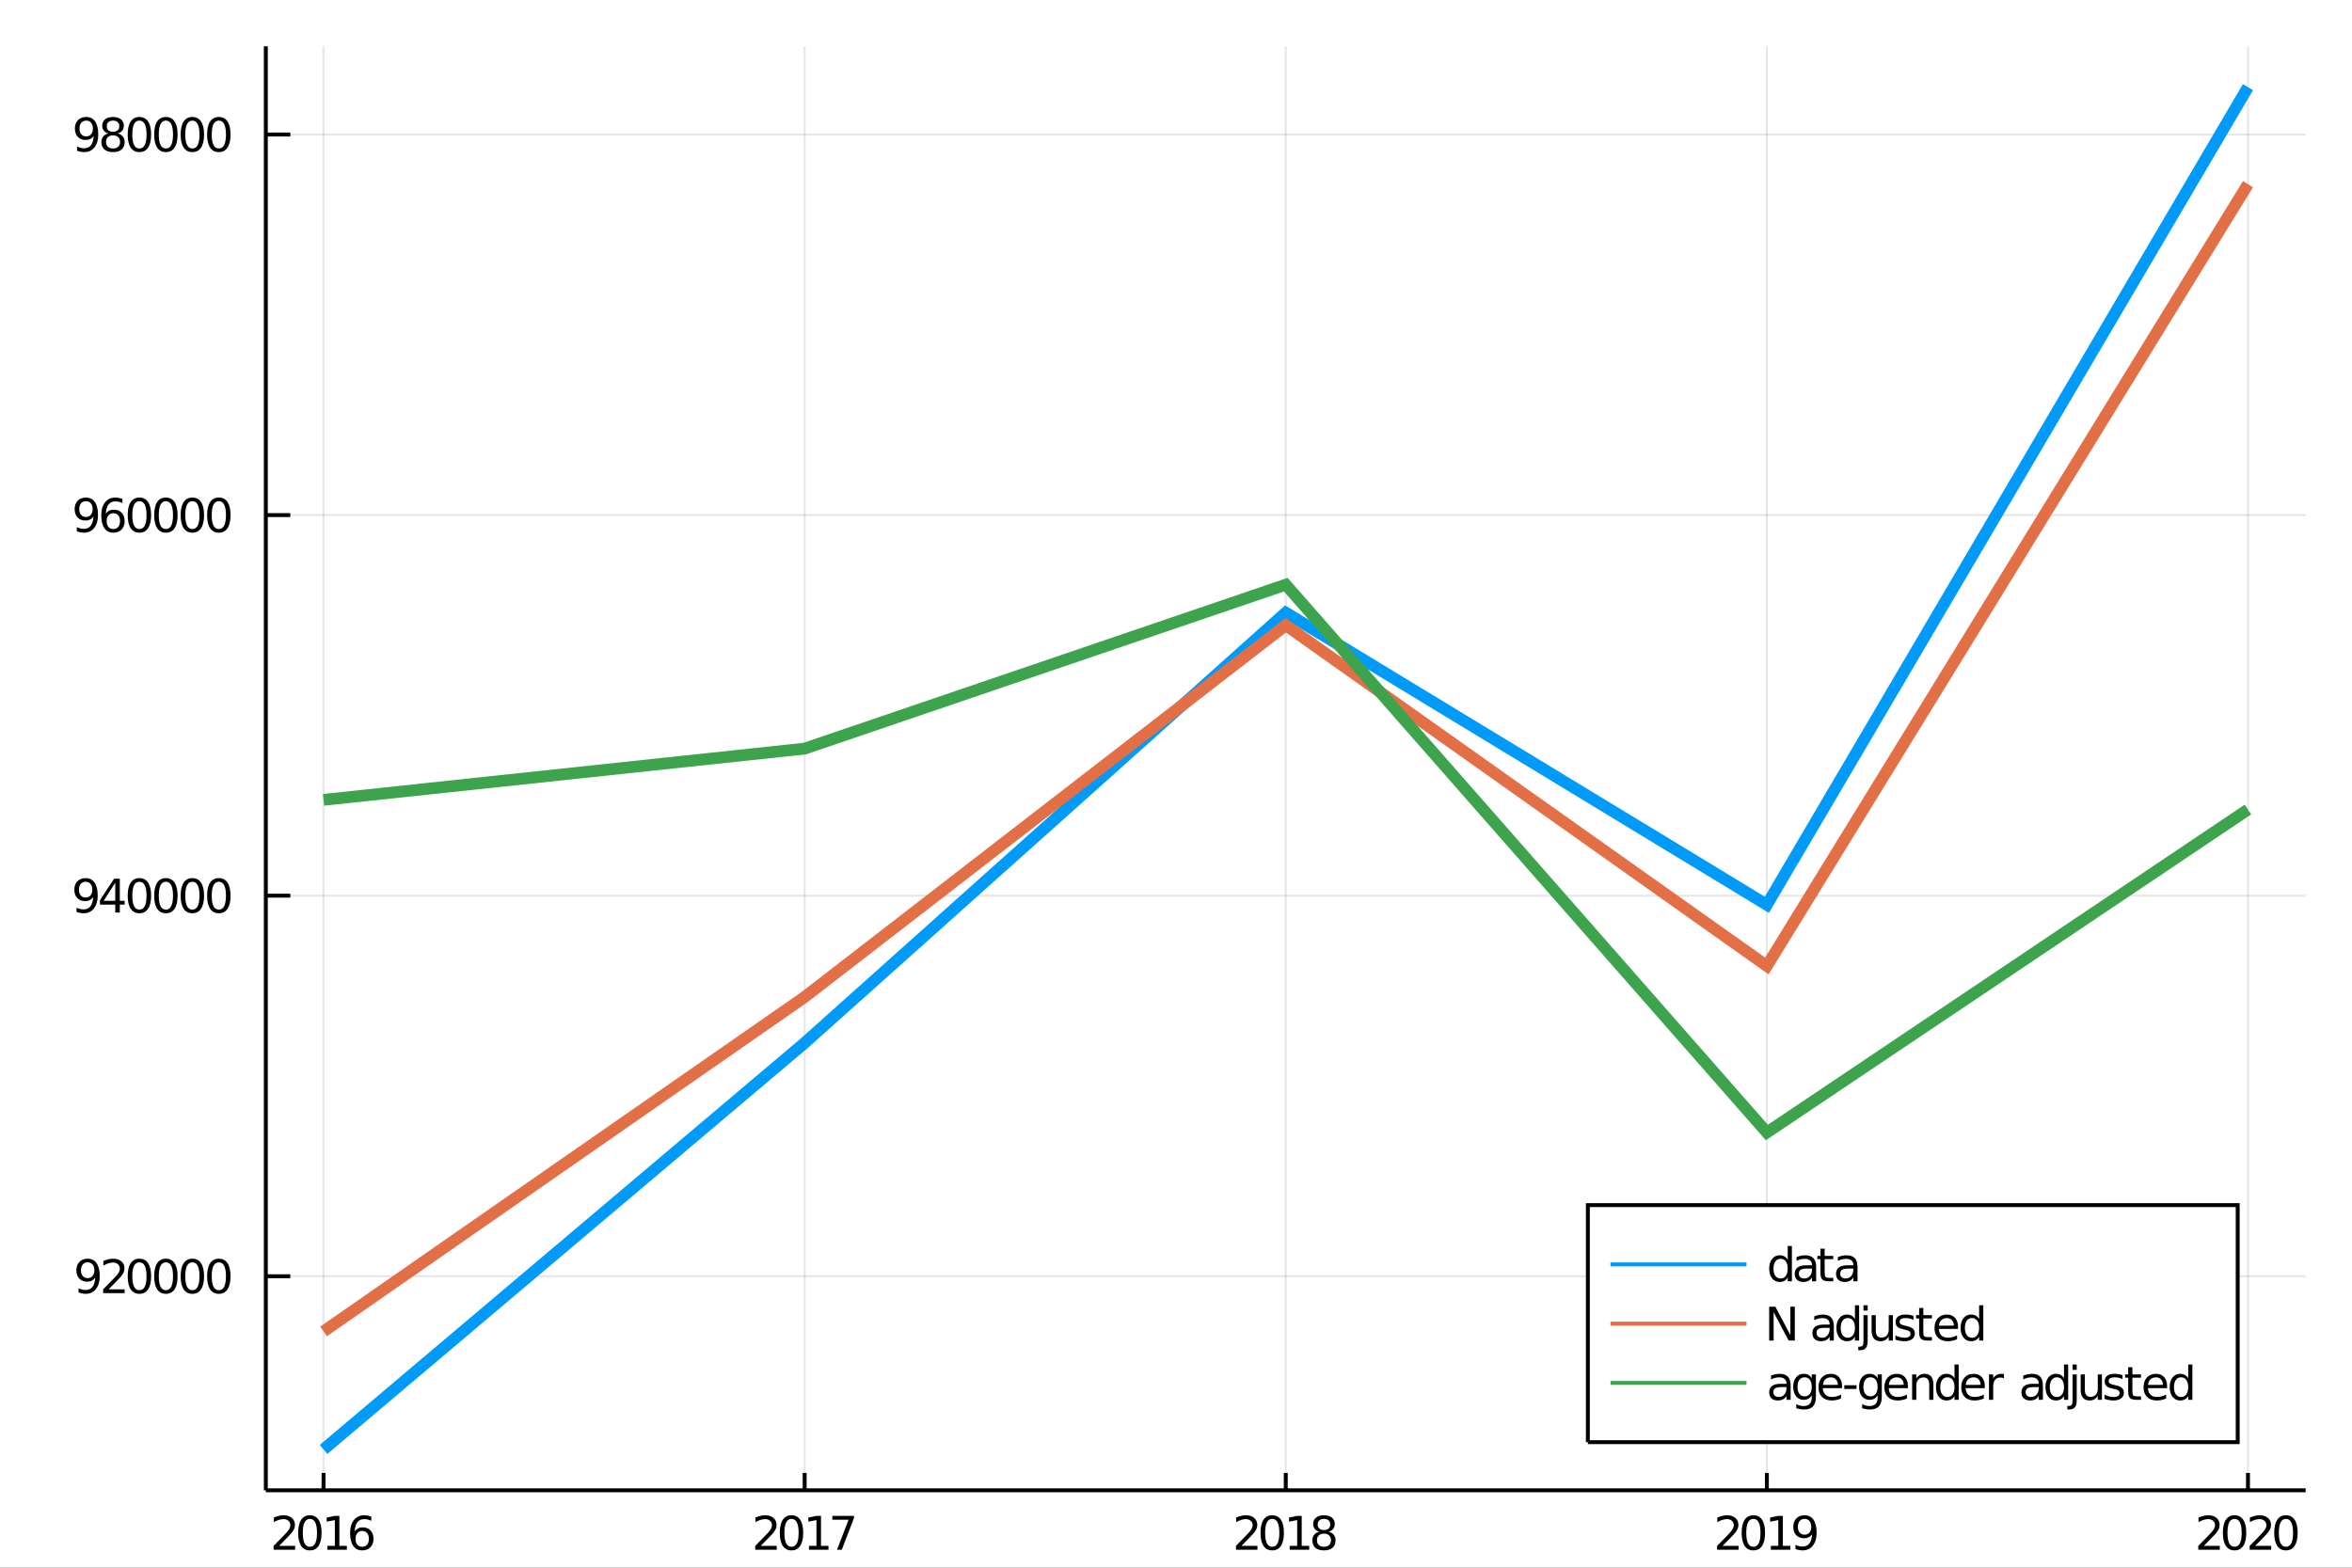<?xml version="1.0" encoding="utf-8"?>
<svg xmlns="http://www.w3.org/2000/svg" xmlns:xlink="http://www.w3.org/1999/xlink" width="600" height="400" viewBox="0 0 2400 1600">
<rect x="0" y="0" width="2400" height="1600" fill="#333333" stroke="none"/>
<defs>
  <clipPath id="clip180">
    <rect x="0" y="0" width="2400" height="1600"/>
  </clipPath>
</defs>
<path clip-path="url(#clip180)" d="
M0 1600 L2400 1600 L2400 0 L0 0  Z
  " fill="#ffffff" fill-rule="evenodd" fill-opacity="1"/>
<defs>
  <clipPath id="clip181">
    <rect x="480" y="0" width="1681" height="1600"/>
  </clipPath>
</defs>
<path clip-path="url(#clip180)" d="
M271.244 1521.01 L2352.76 1521.01 L2352.76 47.244 L271.244 47.244  Z
  " fill="#ffffff" fill-rule="evenodd" fill-opacity="1"/>
<defs>
  <clipPath id="clip182">
    <rect x="271" y="47" width="2083" height="1475"/>
  </clipPath>
</defs>
<polyline clip-path="url(#clip182)" style="stroke:#000000; stroke-width:2; stroke-opacity:0.1; fill:none" points="
  330.155,1521.01 330.155,47.244 
  "/>
<polyline clip-path="url(#clip182)" style="stroke:#000000; stroke-width:2; stroke-opacity:0.1; fill:none" points="
  821.077,1521.01 821.077,47.244 
  "/>
<polyline clip-path="url(#clip182)" style="stroke:#000000; stroke-width:2; stroke-opacity:0.1; fill:none" points="
  1312,1521.01 1312,47.244 
  "/>
<polyline clip-path="url(#clip182)" style="stroke:#000000; stroke-width:2; stroke-opacity:0.1; fill:none" points="
  1802.92,1521.01 1802.92,47.244 
  "/>
<polyline clip-path="url(#clip182)" style="stroke:#000000; stroke-width:2; stroke-opacity:0.1; fill:none" points="
  2293.85,1521.01 2293.85,47.244 
  "/>
<polyline clip-path="url(#clip180)" style="stroke:#000000; stroke-width:4; stroke-opacity:1; fill:none" points="
  271.244,1521.01 2352.76,1521.01 
  "/>
<polyline clip-path="url(#clip180)" style="stroke:#000000; stroke-width:4; stroke-opacity:1; fill:none" points="
  330.155,1521.01 330.155,1503.32 
  "/>
<polyline clip-path="url(#clip180)" style="stroke:#000000; stroke-width:4; stroke-opacity:1; fill:none" points="
  821.077,1521.01 821.077,1503.32 
  "/>
<polyline clip-path="url(#clip180)" style="stroke:#000000; stroke-width:4; stroke-opacity:1; fill:none" points="
  1312,1521.01 1312,1503.32 
  "/>
<polyline clip-path="url(#clip180)" style="stroke:#000000; stroke-width:4; stroke-opacity:1; fill:none" points="
  1802.92,1521.01 1802.92,1503.32 
  "/>
<polyline clip-path="url(#clip180)" style="stroke:#000000; stroke-width:4; stroke-opacity:1; fill:none" points="
  2293.85,1521.01 2293.85,1503.32 
  "/>
<path clip-path="url(#clip180)" d="M 0 0 M284.819 1577.74 L301.139 1577.74 L301.139 1581.68 L279.194 1581.68 L279.194 1577.74 Q281.856 1574.99 286.44 1570.36 Q291.046 1565.71 292.227 1564.37 Q294.472 1561.84 295.352 1560.11 Q296.255 1558.35 296.255 1556.66 Q296.255 1553.9 294.31 1552.17 Q292.389 1550.43 289.287 1550.43 Q287.088 1550.43 284.634 1551.19 Q282.204 1551.96 279.426 1553.51 L279.426 1548.79 Q282.25 1547.65 284.704 1547.07 Q287.157 1546.49 289.194 1546.49 Q294.565 1546.49 297.759 1549.18 Q300.954 1551.87 300.954 1556.36 Q300.954 1558.49 300.143 1560.41 Q299.356 1562.3 297.25 1564.9 Q296.671 1565.57 293.569 1568.79 Q290.468 1571.98 284.819 1577.74 Z" fill="#000000" fill-rule="evenodd" fill-opacity="1" /><path clip-path="url(#clip180)" d="M 0 0 M316.208 1550.2 Q312.597 1550.2 310.768 1553.76 Q308.963 1557.31 308.963 1564.43 Q308.963 1571.54 310.768 1575.11 Q312.597 1578.65 316.208 1578.65 Q319.842 1578.65 321.648 1575.11 Q323.477 1571.54 323.477 1564.43 Q323.477 1557.31 321.648 1553.76 Q319.842 1550.2 316.208 1550.2 M316.208 1546.49 Q322.018 1546.49 325.074 1551.1 Q328.153 1555.68 328.153 1564.43 Q328.153 1573.16 325.074 1577.77 Q322.018 1582.35 316.208 1582.35 Q310.398 1582.35 307.319 1577.77 Q304.264 1573.16 304.264 1564.43 Q304.264 1555.68 307.319 1551.1 Q310.398 1546.49 316.208 1546.49 Z" fill="#000000" fill-rule="evenodd" fill-opacity="1" /><path clip-path="url(#clip180)" d="M 0 0 M334.032 1577.74 L341.671 1577.74 L341.671 1551.38 L333.361 1553.05 L333.361 1548.79 L341.625 1547.12 L346.301 1547.12 L346.301 1577.74 L353.939 1577.74 L353.939 1581.68 L334.032 1581.68 L334.032 1577.74 Z" fill="#000000" fill-rule="evenodd" fill-opacity="1" /><path clip-path="url(#clip180)" d="M 0 0 M369.587 1562.54 Q366.439 1562.54 364.587 1564.69 Q362.759 1566.84 362.759 1570.59 Q362.759 1574.32 364.587 1576.49 Q366.439 1578.65 369.587 1578.65 Q372.736 1578.65 374.564 1576.49 Q376.416 1574.32 376.416 1570.59 Q376.416 1566.84 374.564 1564.69 Q372.736 1562.54 369.587 1562.54 M378.87 1547.88 L378.87 1552.14 Q377.111 1551.31 375.305 1550.87 Q373.523 1550.43 371.763 1550.43 Q367.134 1550.43 364.68 1553.56 Q362.25 1556.68 361.902 1563 Q363.268 1560.99 365.328 1559.92 Q367.388 1558.83 369.865 1558.83 Q375.074 1558.83 378.083 1562 Q381.115 1565.15 381.115 1570.59 Q381.115 1575.92 377.967 1579.13 Q374.819 1582.35 369.587 1582.35 Q363.592 1582.35 360.421 1577.77 Q357.25 1573.16 357.25 1564.43 Q357.25 1556.24 361.138 1551.38 Q365.027 1546.49 371.578 1546.49 Q373.337 1546.49 375.12 1546.84 Q376.925 1547.19 378.87 1547.88 Z" fill="#000000" fill-rule="evenodd" fill-opacity="1" /><path clip-path="url(#clip180)" d="M 0 0 M776.274 1577.74 L792.594 1577.74 L792.594 1581.68 L770.649 1581.68 L770.649 1577.74 Q773.311 1574.99 777.895 1570.36 Q782.501 1565.71 783.682 1564.37 Q785.927 1561.84 786.807 1560.11 Q787.71 1558.35 787.71 1556.66 Q787.71 1553.9 785.765 1552.17 Q783.844 1550.43 780.742 1550.43 Q778.543 1550.43 776.089 1551.19 Q773.659 1551.96 770.881 1553.51 L770.881 1548.79 Q773.705 1547.65 776.159 1547.07 Q778.612 1546.49 780.649 1546.49 Q786.02 1546.49 789.214 1549.18 Q792.409 1551.87 792.409 1556.36 Q792.409 1558.49 791.598 1560.41 Q790.811 1562.3 788.705 1564.9 Q788.126 1565.57 785.024 1568.79 Q781.923 1571.98 776.274 1577.74 Z" fill="#000000" fill-rule="evenodd" fill-opacity="1" /><path clip-path="url(#clip180)" d="M 0 0 M807.663 1550.2 Q804.052 1550.2 802.223 1553.76 Q800.418 1557.31 800.418 1564.43 Q800.418 1571.54 802.223 1575.11 Q804.052 1578.65 807.663 1578.65 Q811.297 1578.65 813.103 1575.11 Q814.932 1571.54 814.932 1564.43 Q814.932 1557.31 813.103 1553.76 Q811.297 1550.2 807.663 1550.2 M807.663 1546.49 Q813.473 1546.49 816.529 1551.1 Q819.608 1555.68 819.608 1564.43 Q819.608 1573.16 816.529 1577.77 Q813.473 1582.35 807.663 1582.35 Q801.853 1582.35 798.774 1577.77 Q795.719 1573.16 795.719 1564.43 Q795.719 1555.68 798.774 1551.1 Q801.853 1546.49 807.663 1546.49 Z" fill="#000000" fill-rule="evenodd" fill-opacity="1" /><path clip-path="url(#clip180)" d="M 0 0 M825.487 1577.74 L833.126 1577.74 L833.126 1551.38 L824.816 1553.05 L824.816 1548.79 L833.08 1547.12 L837.756 1547.12 L837.756 1577.74 L845.394 1577.74 L845.394 1581.68 L825.487 1581.68 L825.487 1577.74 Z" fill="#000000" fill-rule="evenodd" fill-opacity="1" /><path clip-path="url(#clip180)" d="M 0 0 M849.283 1547.12 L871.505 1547.12 L871.505 1549.11 L858.959 1581.68 L854.075 1581.68 L865.88 1551.06 L849.283 1551.06 L849.283 1547.12 Z" fill="#000000" fill-rule="evenodd" fill-opacity="1" /><path clip-path="url(#clip180)" d="M 0 0 M1266.79 1577.74 L1283.11 1577.74 L1283.11 1581.68 L1261.17 1581.68 L1261.17 1577.74 Q1263.83 1574.99 1268.41 1570.36 Q1273.02 1565.71 1274.2 1564.37 Q1276.44 1561.84 1277.32 1560.11 Q1278.23 1558.35 1278.23 1556.66 Q1278.23 1553.9 1276.28 1552.17 Q1274.36 1550.43 1271.26 1550.43 Q1269.06 1550.43 1266.61 1551.19 Q1264.18 1551.96 1261.4 1553.51 L1261.4 1548.79 Q1264.22 1547.65 1266.68 1547.07 Q1269.13 1546.49 1271.17 1546.49 Q1276.54 1546.49 1279.73 1549.18 Q1282.93 1551.87 1282.93 1556.36 Q1282.93 1558.49 1282.12 1560.41 Q1281.33 1562.3 1279.22 1564.9 Q1278.64 1565.57 1275.54 1568.79 Q1272.44 1571.98 1266.79 1577.74 Z" fill="#000000" fill-rule="evenodd" fill-opacity="1" /><path clip-path="url(#clip180)" d="M 0 0 M1298.18 1550.2 Q1294.57 1550.2 1292.74 1553.76 Q1290.94 1557.31 1290.94 1564.43 Q1290.94 1571.54 1292.74 1575.11 Q1294.57 1578.65 1298.18 1578.65 Q1301.81 1578.65 1303.62 1575.11 Q1305.45 1571.54 1305.45 1564.43 Q1305.45 1557.31 1303.62 1553.76 Q1301.81 1550.2 1298.18 1550.2 M1298.18 1546.49 Q1303.99 1546.49 1307.05 1551.1 Q1310.13 1555.68 1310.13 1564.43 Q1310.13 1573.16 1307.05 1577.77 Q1303.99 1582.35 1298.18 1582.35 Q1292.37 1582.35 1289.29 1577.77 Q1286.24 1573.16 1286.24 1564.43 Q1286.24 1555.68 1289.29 1551.1 Q1292.37 1546.49 1298.18 1546.49 Z" fill="#000000" fill-rule="evenodd" fill-opacity="1" /><path clip-path="url(#clip180)" d="M 0 0 M1316 1577.74 L1323.64 1577.74 L1323.64 1551.38 L1315.33 1553.05 L1315.33 1548.79 L1323.6 1547.12 L1328.27 1547.12 L1328.27 1577.74 L1335.91 1577.74 L1335.91 1581.68 L1316 1581.68 L1316 1577.74 Z" fill="#000000" fill-rule="evenodd" fill-opacity="1" /><path clip-path="url(#clip180)" d="M 0 0 M1350.98 1565.27 Q1347.65 1565.27 1345.73 1567.05 Q1343.83 1568.83 1343.83 1571.96 Q1343.83 1575.08 1345.73 1576.87 Q1347.65 1578.65 1350.98 1578.65 Q1354.31 1578.65 1356.24 1576.87 Q1358.16 1575.06 1358.16 1571.96 Q1358.16 1568.83 1356.24 1567.05 Q1354.34 1565.27 1350.98 1565.27 M1346.31 1563.28 Q1343.3 1562.54 1341.61 1560.48 Q1339.94 1558.42 1339.94 1555.45 Q1339.94 1551.31 1342.88 1548.9 Q1345.84 1546.49 1350.98 1546.49 Q1356.14 1546.49 1359.08 1548.9 Q1362.02 1551.31 1362.02 1555.45 Q1362.02 1558.42 1360.33 1560.48 Q1358.67 1562.54 1355.68 1563.28 Q1359.06 1564.06 1360.93 1566.36 Q1362.83 1568.65 1362.83 1571.96 Q1362.83 1576.98 1359.75 1579.67 Q1356.7 1582.35 1350.98 1582.35 Q1345.26 1582.35 1342.19 1579.67 Q1339.13 1576.98 1339.13 1571.96 Q1339.13 1568.65 1341.03 1566.36 Q1342.93 1564.06 1346.31 1563.28 M1344.59 1555.89 Q1344.59 1558.58 1346.26 1560.08 Q1347.95 1561.59 1350.98 1561.59 Q1353.99 1561.59 1355.68 1560.08 Q1357.39 1558.58 1357.39 1555.89 Q1357.39 1553.21 1355.68 1551.7 Q1353.99 1550.2 1350.98 1550.2 Q1347.95 1550.2 1346.26 1551.7 Q1344.59 1553.21 1344.59 1555.89 Z" fill="#000000" fill-rule="evenodd" fill-opacity="1" /><path clip-path="url(#clip180)" d="M 0 0 M1757.76 1577.74 L1774.08 1577.74 L1774.08 1581.68 L1752.14 1581.68 L1752.14 1577.74 Q1754.8 1574.99 1759.38 1570.36 Q1763.99 1565.71 1765.17 1564.37 Q1767.41 1561.84 1768.29 1560.11 Q1769.2 1558.35 1769.2 1556.66 Q1769.2 1553.9 1767.25 1552.17 Q1765.33 1550.43 1762.23 1550.43 Q1760.03 1550.43 1757.58 1551.19 Q1755.15 1551.96 1752.37 1553.51 L1752.37 1548.79 Q1755.19 1547.65 1757.65 1547.07 Q1760.1 1546.49 1762.14 1546.49 Q1767.51 1546.49 1770.7 1549.18 Q1773.89 1551.87 1773.89 1556.36 Q1773.89 1558.49 1773.08 1560.41 Q1772.3 1562.3 1770.19 1564.9 Q1769.61 1565.57 1766.51 1568.79 Q1763.41 1571.98 1757.76 1577.74 Z" fill="#000000" fill-rule="evenodd" fill-opacity="1" /><path clip-path="url(#clip180)" d="M 0 0 M1789.15 1550.2 Q1785.54 1550.2 1783.71 1553.76 Q1781.9 1557.31 1781.9 1564.43 Q1781.9 1571.54 1783.71 1575.11 Q1785.54 1578.65 1789.15 1578.65 Q1792.78 1578.65 1794.59 1575.11 Q1796.42 1571.54 1796.42 1564.43 Q1796.42 1557.31 1794.59 1553.76 Q1792.78 1550.2 1789.15 1550.2 M1789.15 1546.49 Q1794.96 1546.49 1798.02 1551.1 Q1801.09 1555.68 1801.09 1564.43 Q1801.09 1573.16 1798.02 1577.77 Q1794.96 1582.35 1789.15 1582.35 Q1783.34 1582.35 1780.26 1577.77 Q1777.21 1573.16 1777.21 1564.43 Q1777.21 1555.68 1780.26 1551.1 Q1783.34 1546.49 1789.15 1546.49 Z" fill="#000000" fill-rule="evenodd" fill-opacity="1" /><path clip-path="url(#clip180)" d="M 0 0 M1806.97 1577.74 L1814.61 1577.74 L1814.61 1551.38 L1806.3 1553.05 L1806.3 1548.79 L1814.57 1547.12 L1819.24 1547.12 L1819.24 1577.74 L1826.88 1577.74 L1826.88 1581.68 L1806.97 1581.68 L1806.97 1577.74 Z" fill="#000000" fill-rule="evenodd" fill-opacity="1" /><path clip-path="url(#clip180)" d="M 0 0 M1832.09 1580.96 L1832.09 1576.7 Q1833.85 1577.54 1835.65 1577.98 Q1837.46 1578.42 1839.2 1578.42 Q1843.83 1578.42 1846.26 1575.31 Q1848.71 1572.19 1849.06 1565.85 Q1847.71 1567.84 1845.65 1568.9 Q1843.59 1569.97 1841.09 1569.97 Q1835.91 1569.97 1832.88 1566.84 Q1829.87 1563.69 1829.87 1558.25 Q1829.87 1552.93 1833.02 1549.71 Q1836.16 1546.49 1841.39 1546.49 Q1847.39 1546.49 1850.54 1551.1 Q1853.71 1555.68 1853.71 1564.43 Q1853.71 1572.61 1849.82 1577.49 Q1845.95 1582.35 1839.4 1582.35 Q1837.64 1582.35 1835.84 1582 Q1834.03 1581.66 1832.09 1580.96 M1841.39 1566.31 Q1844.54 1566.31 1846.37 1564.16 Q1848.22 1562 1848.22 1558.25 Q1848.22 1554.53 1846.37 1552.37 Q1844.54 1550.2 1841.39 1550.2 Q1838.25 1550.2 1836.39 1552.37 Q1834.57 1554.53 1834.57 1558.25 Q1834.57 1562 1836.39 1564.16 Q1838.25 1566.31 1841.39 1566.31 Z" fill="#000000" fill-rule="evenodd" fill-opacity="1" /><path clip-path="url(#clip180)" d="M 0 0 M2248.78 1577.74 L2265.1 1577.74 L2265.1 1581.68 L2243.15 1581.68 L2243.15 1577.74 Q2245.81 1574.99 2250.4 1570.36 Q2255 1565.71 2256.18 1564.37 Q2258.43 1561.84 2259.31 1560.11 Q2260.21 1558.35 2260.21 1556.66 Q2260.21 1553.9 2258.27 1552.17 Q2256.35 1550.43 2253.24 1550.43 Q2251.04 1550.43 2248.59 1551.19 Q2246.16 1551.96 2243.38 1553.51 L2243.38 1548.79 Q2246.21 1547.65 2248.66 1547.07 Q2251.11 1546.49 2253.15 1546.49 Q2258.52 1546.49 2261.72 1549.18 Q2264.91 1551.87 2264.91 1556.36 Q2264.91 1558.49 2264.1 1560.41 Q2263.31 1562.3 2261.21 1564.9 Q2260.63 1565.57 2257.53 1568.79 Q2254.42 1571.98 2248.78 1577.74 Z" fill="#000000" fill-rule="evenodd" fill-opacity="1" /><path clip-path="url(#clip180)" d="M 0 0 M2280.16 1550.2 Q2276.55 1550.2 2274.72 1553.76 Q2272.92 1557.31 2272.92 1564.43 Q2272.92 1571.54 2274.72 1575.11 Q2276.55 1578.65 2280.16 1578.65 Q2283.8 1578.65 2285.6 1575.11 Q2287.43 1571.54 2287.43 1564.43 Q2287.43 1557.31 2285.6 1553.76 Q2283.8 1550.2 2280.16 1550.2 M2280.16 1546.49 Q2285.97 1546.49 2289.03 1551.1 Q2292.11 1555.68 2292.11 1564.43 Q2292.11 1573.16 2289.03 1577.77 Q2285.97 1582.35 2280.16 1582.35 Q2274.35 1582.35 2271.28 1577.77 Q2268.22 1573.16 2268.22 1564.43 Q2268.22 1555.68 2271.28 1551.1 Q2274.35 1546.49 2280.16 1546.49 Z" fill="#000000" fill-rule="evenodd" fill-opacity="1" /><path clip-path="url(#clip180)" d="M 0 0 M2301.21 1577.74 L2317.53 1577.74 L2317.53 1581.68 L2295.58 1581.68 L2295.58 1577.74 Q2298.24 1574.99 2302.83 1570.36 Q2307.43 1565.71 2308.61 1564.37 Q2310.86 1561.84 2311.74 1560.11 Q2312.64 1558.35 2312.64 1556.66 Q2312.64 1553.9 2310.7 1552.17 Q2308.78 1550.43 2305.67 1550.43 Q2303.47 1550.43 2301.02 1551.19 Q2298.59 1551.96 2295.81 1553.51 L2295.81 1548.79 Q2298.64 1547.65 2301.09 1547.07 Q2303.54 1546.49 2305.58 1546.49 Q2310.95 1546.49 2314.15 1549.18 Q2317.34 1551.87 2317.34 1556.36 Q2317.34 1558.49 2316.53 1560.41 Q2315.74 1562.3 2313.64 1564.9 Q2313.06 1565.57 2309.96 1568.79 Q2306.85 1571.98 2301.21 1577.74 Z" fill="#000000" fill-rule="evenodd" fill-opacity="1" /><path clip-path="url(#clip180)" d="M 0 0 M2332.59 1550.2 Q2328.98 1550.2 2327.16 1553.76 Q2325.35 1557.31 2325.35 1564.43 Q2325.35 1571.54 2327.16 1575.11 Q2328.98 1578.65 2332.59 1578.65 Q2336.23 1578.65 2338.03 1575.11 Q2339.86 1571.54 2339.86 1564.43 Q2339.86 1557.31 2338.03 1553.76 Q2336.23 1550.2 2332.59 1550.2 M2332.59 1546.49 Q2338.41 1546.49 2341.46 1551.1 Q2344.54 1555.68 2344.54 1564.43 Q2344.54 1573.16 2341.46 1577.77 Q2338.41 1582.35 2332.59 1582.35 Q2326.78 1582.35 2323.71 1577.77 Q2320.65 1573.16 2320.65 1564.43 Q2320.65 1555.68 2323.71 1551.1 Q2326.78 1546.49 2332.59 1546.49 Z" fill="#000000" fill-rule="evenodd" fill-opacity="1" /><polyline clip-path="url(#clip182)" style="stroke:#000000; stroke-width:2; stroke-opacity:0.1; fill:none" points="
  271.244,1302.55 2352.76,1302.55 
  "/>
<polyline clip-path="url(#clip182)" style="stroke:#000000; stroke-width:2; stroke-opacity:0.1; fill:none" points="
  271.244,914.13 2352.76,914.13 
  "/>
<polyline clip-path="url(#clip182)" style="stroke:#000000; stroke-width:2; stroke-opacity:0.1; fill:none" points="
  271.244,525.711 2352.76,525.711 
  "/>
<polyline clip-path="url(#clip182)" style="stroke:#000000; stroke-width:2; stroke-opacity:0.1; fill:none" points="
  271.244,137.293 2352.76,137.293 
  "/>
<polyline clip-path="url(#clip180)" style="stroke:#000000; stroke-width:4; stroke-opacity:1; fill:none" points="
  271.244,1521.01 271.244,47.244 
  "/>
<polyline clip-path="url(#clip180)" style="stroke:#000000; stroke-width:4; stroke-opacity:1; fill:none" points="
  271.244,1302.55 296.222,1302.55 
  "/>
<polyline clip-path="url(#clip180)" style="stroke:#000000; stroke-width:4; stroke-opacity:1; fill:none" points="
  271.244,914.13 296.222,914.13 
  "/>
<polyline clip-path="url(#clip180)" style="stroke:#000000; stroke-width:4; stroke-opacity:1; fill:none" points="
  271.244,525.711 296.222,525.711 
  "/>
<polyline clip-path="url(#clip180)" style="stroke:#000000; stroke-width:4; stroke-opacity:1; fill:none" points="
  271.244,137.293 296.222,137.293 
  "/>
<path clip-path="url(#clip180)" d="M 0 0 M80.152 1319.11 L80.152 1314.85 Q81.912 1315.68 83.717 1316.12 Q85.523 1316.56 87.259 1316.56 Q91.888 1316.56 94.319 1313.46 Q96.773 1310.34 97.12 1303.99 Q95.777 1305.99 93.717 1307.05 Q91.657 1308.11 89.157 1308.11 Q83.972 1308.11 80.939 1304.99 Q77.93 1301.84 77.93 1296.4 Q77.93 1291.08 81.078 1287.86 Q84.226 1284.64 89.458 1284.64 Q95.453 1284.64 98.601 1289.25 Q101.773 1293.83 101.773 1302.58 Q101.773 1310.75 97.884 1315.64 Q94.018 1320.5 87.467 1320.5 Q85.708 1320.5 83.902 1320.15 Q82.097 1319.8 80.152 1319.11 M89.458 1304.46 Q92.606 1304.46 94.435 1302.3 Q96.287 1300.15 96.287 1296.4 Q96.287 1292.68 94.435 1290.52 Q92.606 1288.35 89.458 1288.35 Q86.31 1288.35 84.458 1290.52 Q82.629 1292.68 82.629 1296.4 Q82.629 1300.15 84.458 1302.3 Q86.31 1304.46 89.458 1304.46 Z" fill="#000000" fill-rule="evenodd" fill-opacity="1" /><path clip-path="url(#clip180)" d="M 0 0 M110.87 1315.89 L127.189 1315.89 L127.189 1319.83 L105.245 1319.83 L105.245 1315.89 Q107.907 1313.14 112.49 1308.51 Q117.097 1303.86 118.277 1302.51 Q120.522 1299.99 121.402 1298.25 Q122.305 1296.49 122.305 1294.8 Q122.305 1292.05 120.36 1290.31 Q118.439 1288.58 115.337 1288.58 Q113.138 1288.58 110.685 1289.34 Q108.254 1290.11 105.476 1291.66 L105.476 1286.93 Q108.3 1285.8 110.754 1285.22 Q113.208 1284.64 115.245 1284.64 Q120.615 1284.64 123.81 1287.33 Q127.004 1290.01 127.004 1294.5 Q127.004 1296.63 126.194 1298.55 Q125.407 1300.45 123.3 1303.05 Q122.722 1303.72 119.62 1306.93 Q116.518 1310.13 110.87 1315.89 Z" fill="#000000" fill-rule="evenodd" fill-opacity="1" /><path clip-path="url(#clip180)" d="M 0 0 M142.258 1288.35 Q138.647 1288.35 136.819 1291.91 Q135.013 1295.45 135.013 1302.58 Q135.013 1309.69 136.819 1313.25 Q138.647 1316.8 142.258 1316.8 Q145.893 1316.8 147.698 1313.25 Q149.527 1309.69 149.527 1302.58 Q149.527 1295.45 147.698 1291.91 Q145.893 1288.35 142.258 1288.35 M142.258 1284.64 Q148.069 1284.64 151.124 1289.25 Q154.203 1293.83 154.203 1302.58 Q154.203 1311.31 151.124 1315.92 Q148.069 1320.5 142.258 1320.5 Q136.448 1320.5 133.37 1315.92 Q130.314 1311.31 130.314 1302.58 Q130.314 1293.83 133.37 1289.25 Q136.448 1284.64 142.258 1284.64 Z" fill="#000000" fill-rule="evenodd" fill-opacity="1" /><path clip-path="url(#clip180)" d="M 0 0 M169.272 1288.35 Q165.661 1288.35 163.832 1291.91 Q162.027 1295.45 162.027 1302.58 Q162.027 1309.69 163.832 1313.25 Q165.661 1316.8 169.272 1316.8 Q172.906 1316.8 174.712 1313.25 Q176.541 1309.69 176.541 1302.58 Q176.541 1295.45 174.712 1291.91 Q172.906 1288.35 169.272 1288.35 M169.272 1284.64 Q175.082 1284.64 178.138 1289.25 Q181.217 1293.83 181.217 1302.58 Q181.217 1311.31 178.138 1315.92 Q175.082 1320.5 169.272 1320.5 Q163.462 1320.5 160.383 1315.92 Q157.328 1311.31 157.328 1302.58 Q157.328 1293.83 160.383 1289.25 Q163.462 1284.64 169.272 1284.64 Z" fill="#000000" fill-rule="evenodd" fill-opacity="1" /><path clip-path="url(#clip180)" d="M 0 0 M196.286 1288.35 Q192.675 1288.35 190.846 1291.91 Q189.041 1295.45 189.041 1302.58 Q189.041 1309.69 190.846 1313.25 Q192.675 1316.8 196.286 1316.8 Q199.92 1316.8 201.726 1313.25 Q203.554 1309.69 203.554 1302.58 Q203.554 1295.45 201.726 1291.91 Q199.92 1288.35 196.286 1288.35 M196.286 1284.64 Q202.096 1284.64 205.152 1289.25 Q208.23 1293.83 208.23 1302.58 Q208.23 1311.31 205.152 1315.92 Q202.096 1320.5 196.286 1320.5 Q190.476 1320.5 187.397 1315.92 Q184.342 1311.31 184.342 1302.58 Q184.342 1293.83 187.397 1289.25 Q190.476 1284.64 196.286 1284.64 Z" fill="#000000" fill-rule="evenodd" fill-opacity="1" /><path clip-path="url(#clip180)" d="M 0 0 M223.3 1288.35 Q219.689 1288.35 217.86 1291.91 Q216.054 1295.45 216.054 1302.58 Q216.054 1309.69 217.86 1313.25 Q219.689 1316.8 223.3 1316.8 Q226.934 1316.8 228.739 1313.25 Q230.568 1309.69 230.568 1302.58 Q230.568 1295.45 228.739 1291.91 Q226.934 1288.35 223.3 1288.35 M223.3 1284.64 Q229.11 1284.64 232.165 1289.25 Q235.244 1293.83 235.244 1302.58 Q235.244 1311.31 232.165 1315.92 Q229.11 1320.5 223.3 1320.5 Q217.49 1320.5 214.411 1315.92 Q211.355 1311.31 211.355 1302.58 Q211.355 1293.83 214.411 1289.25 Q217.49 1284.64 223.3 1284.64 Z" fill="#000000" fill-rule="evenodd" fill-opacity="1" /><path clip-path="url(#clip180)" d="M 0 0 M78.069 930.692 L78.069 926.433 Q79.828 927.266 81.634 927.706 Q83.439 928.146 85.175 928.146 Q89.805 928.146 92.236 925.044 Q94.689 921.919 95.037 915.576 Q93.694 917.567 91.634 918.632 Q89.574 919.697 87.074 919.697 Q81.888 919.697 78.856 916.572 Q75.847 913.424 75.847 907.984 Q75.847 902.66 78.995 899.442 Q82.143 896.225 87.374 896.225 Q93.37 896.225 96.518 900.831 Q99.689 905.414 99.689 914.164 Q99.689 922.336 95.8 927.22 Q91.935 932.081 85.384 932.081 Q83.624 932.081 81.819 931.734 Q80.013 931.386 78.069 930.692 M87.374 916.039 Q90.523 916.039 92.351 913.887 Q94.203 911.734 94.203 907.984 Q94.203 904.257 92.351 902.104 Q90.523 899.928 87.374 899.928 Q84.226 899.928 82.374 902.104 Q80.546 904.257 80.546 907.984 Q80.546 911.734 82.374 913.887 Q84.226 916.039 87.374 916.039 Z" fill="#000000" fill-rule="evenodd" fill-opacity="1" /><path clip-path="url(#clip180)" d="M 0 0 M117.606 900.924 L105.8 919.373 L117.606 919.373 L117.606 900.924 M116.379 896.85 L122.259 896.85 L122.259 919.373 L127.189 919.373 L127.189 923.261 L122.259 923.261 L122.259 931.41 L117.606 931.41 L117.606 923.261 L102.004 923.261 L102.004 918.748 L116.379 896.85 Z" fill="#000000" fill-rule="evenodd" fill-opacity="1" /><path clip-path="url(#clip180)" d="M 0 0 M142.258 899.928 Q138.647 899.928 136.819 903.493 Q135.013 907.035 135.013 914.164 Q135.013 921.271 136.819 924.836 Q138.647 928.377 142.258 928.377 Q145.893 928.377 147.698 924.836 Q149.527 921.271 149.527 914.164 Q149.527 907.035 147.698 903.493 Q145.893 899.928 142.258 899.928 M142.258 896.225 Q148.069 896.225 151.124 900.831 Q154.203 905.414 154.203 914.164 Q154.203 922.891 151.124 927.498 Q148.069 932.081 142.258 932.081 Q136.448 932.081 133.37 927.498 Q130.314 922.891 130.314 914.164 Q130.314 905.414 133.37 900.831 Q136.448 896.225 142.258 896.225 Z" fill="#000000" fill-rule="evenodd" fill-opacity="1" /><path clip-path="url(#clip180)" d="M 0 0 M169.272 899.928 Q165.661 899.928 163.832 903.493 Q162.027 907.035 162.027 914.164 Q162.027 921.271 163.832 924.836 Q165.661 928.377 169.272 928.377 Q172.906 928.377 174.712 924.836 Q176.541 921.271 176.541 914.164 Q176.541 907.035 174.712 903.493 Q172.906 899.928 169.272 899.928 M169.272 896.225 Q175.082 896.225 178.138 900.831 Q181.217 905.414 181.217 914.164 Q181.217 922.891 178.138 927.498 Q175.082 932.081 169.272 932.081 Q163.462 932.081 160.383 927.498 Q157.328 922.891 157.328 914.164 Q157.328 905.414 160.383 900.831 Q163.462 896.225 169.272 896.225 Z" fill="#000000" fill-rule="evenodd" fill-opacity="1" /><path clip-path="url(#clip180)" d="M 0 0 M196.286 899.928 Q192.675 899.928 190.846 903.493 Q189.041 907.035 189.041 914.164 Q189.041 921.271 190.846 924.836 Q192.675 928.377 196.286 928.377 Q199.92 928.377 201.726 924.836 Q203.554 921.271 203.554 914.164 Q203.554 907.035 201.726 903.493 Q199.92 899.928 196.286 899.928 M196.286 896.225 Q202.096 896.225 205.152 900.831 Q208.23 905.414 208.23 914.164 Q208.23 922.891 205.152 927.498 Q202.096 932.081 196.286 932.081 Q190.476 932.081 187.397 927.498 Q184.342 922.891 184.342 914.164 Q184.342 905.414 187.397 900.831 Q190.476 896.225 196.286 896.225 Z" fill="#000000" fill-rule="evenodd" fill-opacity="1" /><path clip-path="url(#clip180)" d="M 0 0 M223.3 899.928 Q219.689 899.928 217.86 903.493 Q216.054 907.035 216.054 914.164 Q216.054 921.271 217.86 924.836 Q219.689 928.377 223.3 928.377 Q226.934 928.377 228.739 924.836 Q230.568 921.271 230.568 914.164 Q230.568 907.035 228.739 903.493 Q226.934 899.928 223.3 899.928 M223.3 896.225 Q229.11 896.225 232.165 900.831 Q235.244 905.414 235.244 914.164 Q235.244 922.891 232.165 927.498 Q229.11 932.081 223.3 932.081 Q217.49 932.081 214.411 927.498 Q211.355 922.891 211.355 914.164 Q211.355 905.414 214.411 900.831 Q217.49 896.225 223.3 896.225 Z" fill="#000000" fill-rule="evenodd" fill-opacity="1" /><path clip-path="url(#clip180)" d="M 0 0 M78.393 542.274 L78.393 538.014 Q80.152 538.848 81.958 539.288 Q83.763 539.727 85.499 539.727 Q90.129 539.727 92.56 536.626 Q95.013 533.501 95.361 527.158 Q94.018 529.149 91.958 530.214 Q89.898 531.278 87.398 531.278 Q82.213 531.278 79.18 528.153 Q76.171 525.005 76.171 519.566 Q76.171 514.241 79.319 511.024 Q82.467 507.806 87.699 507.806 Q93.694 507.806 96.842 512.413 Q100.013 516.996 100.013 525.746 Q100.013 533.917 96.124 538.802 Q92.259 543.663 85.708 543.663 Q83.949 543.663 82.143 543.315 Q80.338 542.968 78.393 542.274 M87.699 527.621 Q90.847 527.621 92.675 525.468 Q94.527 523.315 94.527 519.566 Q94.527 515.839 92.675 513.686 Q90.847 511.51 87.699 511.51 Q84.55 511.51 82.699 513.686 Q80.87 515.839 80.87 519.566 Q80.87 523.315 82.699 525.468 Q84.55 527.621 87.699 527.621 Z" fill="#000000" fill-rule="evenodd" fill-opacity="1" /><path clip-path="url(#clip180)" d="M 0 0 M115.661 523.848 Q112.513 523.848 110.661 526.001 Q108.833 528.153 108.833 531.903 Q108.833 535.63 110.661 537.806 Q112.513 539.959 115.661 539.959 Q118.81 539.959 120.638 537.806 Q122.49 535.63 122.49 531.903 Q122.49 528.153 120.638 526.001 Q118.81 523.848 115.661 523.848 M124.944 509.195 L124.944 513.454 Q123.185 512.621 121.379 512.181 Q119.597 511.741 117.837 511.741 Q113.208 511.741 110.754 514.866 Q108.323 517.991 107.976 524.311 Q109.342 522.297 111.402 521.232 Q113.462 520.144 115.939 520.144 Q121.147 520.144 124.157 523.315 Q127.189 526.464 127.189 531.903 Q127.189 537.227 124.041 540.445 Q120.893 543.663 115.661 543.663 Q109.666 543.663 106.495 539.079 Q103.324 534.473 103.324 525.746 Q103.324 517.552 107.212 512.691 Q111.101 507.806 117.652 507.806 Q119.411 507.806 121.194 508.154 Q122.999 508.501 124.944 509.195 Z" fill="#000000" fill-rule="evenodd" fill-opacity="1" /><path clip-path="url(#clip180)" d="M 0 0 M142.258 511.51 Q138.647 511.51 136.819 515.075 Q135.013 518.616 135.013 525.746 Q135.013 532.852 136.819 536.417 Q138.647 539.959 142.258 539.959 Q145.893 539.959 147.698 536.417 Q149.527 532.852 149.527 525.746 Q149.527 518.616 147.698 515.075 Q145.893 511.51 142.258 511.51 M142.258 507.806 Q148.069 507.806 151.124 512.413 Q154.203 516.996 154.203 525.746 Q154.203 534.473 151.124 539.079 Q148.069 543.663 142.258 543.663 Q136.448 543.663 133.37 539.079 Q130.314 534.473 130.314 525.746 Q130.314 516.996 133.37 512.413 Q136.448 507.806 142.258 507.806 Z" fill="#000000" fill-rule="evenodd" fill-opacity="1" /><path clip-path="url(#clip180)" d="M 0 0 M169.272 511.51 Q165.661 511.51 163.832 515.075 Q162.027 518.616 162.027 525.746 Q162.027 532.852 163.832 536.417 Q165.661 539.959 169.272 539.959 Q172.906 539.959 174.712 536.417 Q176.541 532.852 176.541 525.746 Q176.541 518.616 174.712 515.075 Q172.906 511.51 169.272 511.51 M169.272 507.806 Q175.082 507.806 178.138 512.413 Q181.217 516.996 181.217 525.746 Q181.217 534.473 178.138 539.079 Q175.082 543.663 169.272 543.663 Q163.462 543.663 160.383 539.079 Q157.328 534.473 157.328 525.746 Q157.328 516.996 160.383 512.413 Q163.462 507.806 169.272 507.806 Z" fill="#000000" fill-rule="evenodd" fill-opacity="1" /><path clip-path="url(#clip180)" d="M 0 0 M196.286 511.51 Q192.675 511.51 190.846 515.075 Q189.041 518.616 189.041 525.746 Q189.041 532.852 190.846 536.417 Q192.675 539.959 196.286 539.959 Q199.92 539.959 201.726 536.417 Q203.554 532.852 203.554 525.746 Q203.554 518.616 201.726 515.075 Q199.92 511.51 196.286 511.51 M196.286 507.806 Q202.096 507.806 205.152 512.413 Q208.23 516.996 208.23 525.746 Q208.23 534.473 205.152 539.079 Q202.096 543.663 196.286 543.663 Q190.476 543.663 187.397 539.079 Q184.342 534.473 184.342 525.746 Q184.342 516.996 187.397 512.413 Q190.476 507.806 196.286 507.806 Z" fill="#000000" fill-rule="evenodd" fill-opacity="1" /><path clip-path="url(#clip180)" d="M 0 0 M223.3 511.51 Q219.689 511.51 217.86 515.075 Q216.054 518.616 216.054 525.746 Q216.054 532.852 217.86 536.417 Q219.689 539.959 223.3 539.959 Q226.934 539.959 228.739 536.417 Q230.568 532.852 230.568 525.746 Q230.568 518.616 228.739 515.075 Q226.934 511.51 223.3 511.51 M223.3 507.806 Q229.11 507.806 232.165 512.413 Q235.244 516.996 235.244 525.746 Q235.244 534.473 232.165 539.079 Q229.11 543.663 223.3 543.663 Q217.49 543.663 214.411 539.079 Q211.355 534.473 211.355 525.746 Q211.355 516.996 214.411 512.413 Q217.49 507.806 223.3 507.806 Z" fill="#000000" fill-rule="evenodd" fill-opacity="1" /><path clip-path="url(#clip180)" d="M 0 0 M78.648 153.855 L78.648 149.596 Q80.407 150.43 82.213 150.869 Q84.018 151.309 85.754 151.309 Q90.384 151.309 92.814 148.207 Q95.268 145.082 95.615 138.74 Q94.273 140.731 92.213 141.795 Q90.152 142.86 87.652 142.86 Q82.467 142.86 79.435 139.735 Q76.425 136.587 76.425 131.147 Q76.425 125.823 79.574 122.606 Q82.722 119.388 87.953 119.388 Q93.949 119.388 97.097 123.995 Q100.268 128.578 100.268 137.328 Q100.268 145.499 96.379 150.383 Q92.513 155.244 85.963 155.244 Q84.203 155.244 82.398 154.897 Q80.592 154.55 78.648 153.855 M87.953 139.203 Q91.101 139.203 92.93 137.05 Q94.782 134.897 94.782 131.147 Q94.782 127.42 92.93 125.268 Q91.101 123.092 87.953 123.092 Q84.805 123.092 82.953 125.268 Q81.124 127.42 81.124 131.147 Q81.124 134.897 82.953 137.05 Q84.805 139.203 87.953 139.203 Z" fill="#000000" fill-rule="evenodd" fill-opacity="1" /><path clip-path="url(#clip180)" d="M 0 0 M115.337 138.161 Q112.004 138.161 110.083 139.943 Q108.185 141.726 108.185 144.851 Q108.185 147.976 110.083 149.758 Q112.004 151.541 115.337 151.541 Q118.671 151.541 120.592 149.758 Q122.513 147.953 122.513 144.851 Q122.513 141.726 120.592 139.943 Q118.694 138.161 115.337 138.161 M110.661 136.17 Q107.652 135.43 105.962 133.369 Q104.296 131.309 104.296 128.346 Q104.296 124.203 107.236 121.795 Q110.198 119.388 115.337 119.388 Q120.499 119.388 123.439 121.795 Q126.379 124.203 126.379 128.346 Q126.379 131.309 124.689 133.369 Q123.022 135.43 120.036 136.17 Q123.416 136.957 125.291 139.249 Q127.189 141.541 127.189 144.851 Q127.189 149.874 124.11 152.559 Q121.055 155.244 115.337 155.244 Q109.62 155.244 106.541 152.559 Q103.486 149.874 103.486 144.851 Q103.486 141.541 105.384 139.249 Q107.282 136.957 110.661 136.17 M108.948 128.786 Q108.948 131.471 110.615 132.976 Q112.305 134.481 115.337 134.481 Q118.347 134.481 120.036 132.976 Q121.749 131.471 121.749 128.786 Q121.749 126.101 120.036 124.596 Q118.347 123.092 115.337 123.092 Q112.305 123.092 110.615 124.596 Q108.948 126.101 108.948 128.786 Z" fill="#000000" fill-rule="evenodd" fill-opacity="1" /><path clip-path="url(#clip180)" d="M 0 0 M142.258 123.092 Q138.647 123.092 136.819 126.657 Q135.013 130.198 135.013 137.328 Q135.013 144.434 136.819 147.999 Q138.647 151.541 142.258 151.541 Q145.893 151.541 147.698 147.999 Q149.527 144.434 149.527 137.328 Q149.527 130.198 147.698 126.657 Q145.893 123.092 142.258 123.092 M142.258 119.388 Q148.069 119.388 151.124 123.995 Q154.203 128.578 154.203 137.328 Q154.203 146.055 151.124 150.661 Q148.069 155.244 142.258 155.244 Q136.448 155.244 133.37 150.661 Q130.314 146.055 130.314 137.328 Q130.314 128.578 133.37 123.995 Q136.448 119.388 142.258 119.388 Z" fill="#000000" fill-rule="evenodd" fill-opacity="1" /><path clip-path="url(#clip180)" d="M 0 0 M169.272 123.092 Q165.661 123.092 163.832 126.657 Q162.027 130.198 162.027 137.328 Q162.027 144.434 163.832 147.999 Q165.661 151.541 169.272 151.541 Q172.906 151.541 174.712 147.999 Q176.541 144.434 176.541 137.328 Q176.541 130.198 174.712 126.657 Q172.906 123.092 169.272 123.092 M169.272 119.388 Q175.082 119.388 178.138 123.995 Q181.217 128.578 181.217 137.328 Q181.217 146.055 178.138 150.661 Q175.082 155.244 169.272 155.244 Q163.462 155.244 160.383 150.661 Q157.328 146.055 157.328 137.328 Q157.328 128.578 160.383 123.995 Q163.462 119.388 169.272 119.388 Z" fill="#000000" fill-rule="evenodd" fill-opacity="1" /><path clip-path="url(#clip180)" d="M 0 0 M196.286 123.092 Q192.675 123.092 190.846 126.657 Q189.041 130.198 189.041 137.328 Q189.041 144.434 190.846 147.999 Q192.675 151.541 196.286 151.541 Q199.92 151.541 201.726 147.999 Q203.554 144.434 203.554 137.328 Q203.554 130.198 201.726 126.657 Q199.92 123.092 196.286 123.092 M196.286 119.388 Q202.096 119.388 205.152 123.995 Q208.23 128.578 208.23 137.328 Q208.23 146.055 205.152 150.661 Q202.096 155.244 196.286 155.244 Q190.476 155.244 187.397 150.661 Q184.342 146.055 184.342 137.328 Q184.342 128.578 187.397 123.995 Q190.476 119.388 196.286 119.388 Z" fill="#000000" fill-rule="evenodd" fill-opacity="1" /><path clip-path="url(#clip180)" d="M 0 0 M223.3 123.092 Q219.689 123.092 217.86 126.657 Q216.054 130.198 216.054 137.328 Q216.054 144.434 217.86 147.999 Q219.689 151.541 223.3 151.541 Q226.934 151.541 228.739 147.999 Q230.568 144.434 230.568 137.328 Q230.568 130.198 228.739 126.657 Q226.934 123.092 223.3 123.092 M223.3 119.388 Q229.11 119.388 232.165 123.995 Q235.244 128.578 235.244 137.328 Q235.244 146.055 232.165 150.661 Q229.11 155.244 223.3 155.244 Q217.49 155.244 214.411 150.661 Q211.355 146.055 211.355 137.328 Q211.355 128.578 214.411 123.995 Q217.49 119.388 223.3 119.388 Z" fill="#000000" fill-rule="evenodd" fill-opacity="1" /><polyline clip-path="url(#clip182)" style="stroke:#009af9; stroke-width:12; stroke-opacity:1; fill:none" points="
  330.155,1479.3 821.077,1064.39 1312,625.263 1802.92,923.452 2293.85,88.954 
  "/>
<polyline clip-path="url(#clip182)" style="stroke:#e26f46; stroke-width:12; stroke-opacity:1; fill:none" points="
  330.155,1358.87 821.077,1017.55 1312,638.081 1802.92,985.89 2293.85,187.982 
  "/>
<polyline clip-path="url(#clip182)" style="stroke:#3da44d; stroke-width:12; stroke-opacity:1; fill:none" points="
  330.155,816.326 821.077,764.045 1312,596.734 1802.92,1155.84 2293.85,826.192 
  "/>
<path clip-path="url(#clip180)" d="
M1620.27 1471.88 L2283.37 1471.88 L2283.37 1229.96 L1620.27 1229.96  Z
  " fill="#ffffff" fill-rule="evenodd" fill-opacity="1"/>
<polyline clip-path="url(#clip180)" style="stroke:#000000; stroke-width:4; stroke-opacity:1; fill:none" points="
  1620.27,1471.88 2283.37,1471.88 2283.37,1229.96 1620.27,1229.96 1620.27,1471.88 
  "/>
<polyline clip-path="url(#clip180)" style="stroke:#009af9; stroke-width:4; stroke-opacity:1; fill:none" points="
  1643.39,1290.44 1782.16,1290.44 
  "/>
<path clip-path="url(#clip180)" d="M 0 0 M1824.2 1285.73 L1824.2 1271.7 L1828.46 1271.7 L1828.46 1307.72 L1824.2 1307.72 L1824.2 1303.83 Q1822.86 1306.15 1820.8 1307.28 Q1818.76 1308.39 1815.89 1308.39 Q1811.19 1308.39 1808.23 1304.64 Q1805.29 1300.89 1805.29 1294.78 Q1805.29 1288.67 1808.23 1284.92 Q1811.19 1281.17 1815.89 1281.17 Q1818.76 1281.17 1820.8 1282.31 Q1822.86 1283.42 1824.2 1285.73 M1809.69 1294.78 Q1809.69 1299.48 1811.61 1302.17 Q1813.55 1304.83 1816.93 1304.83 Q1820.31 1304.83 1822.26 1302.17 Q1824.2 1299.48 1824.2 1294.78 Q1824.2 1290.08 1822.26 1287.42 Q1820.31 1284.74 1816.93 1284.74 Q1813.55 1284.74 1811.61 1287.42 Q1809.69 1290.08 1809.69 1294.78 Z" fill="#000000" fill-rule="evenodd" fill-opacity="1" /><path clip-path="url(#clip180)" d="M 0 0 M1844.71 1294.69 Q1839.55 1294.69 1837.56 1295.87 Q1835.57 1297.05 1835.57 1299.9 Q1835.57 1302.17 1837.05 1303.51 Q1838.55 1304.83 1841.12 1304.83 Q1844.66 1304.83 1846.79 1302.33 Q1848.95 1299.81 1848.95 1295.64 L1848.95 1294.69 L1844.71 1294.69 M1853.21 1292.93 L1853.21 1307.72 L1848.95 1307.72 L1848.95 1303.79 Q1847.49 1306.15 1845.31 1307.28 Q1843.14 1308.39 1839.99 1308.39 Q1836.01 1308.39 1833.65 1306.17 Q1831.31 1303.93 1831.31 1300.18 Q1831.31 1295.8 1834.23 1293.58 Q1837.16 1291.36 1842.97 1291.36 L1848.95 1291.36 L1848.95 1290.94 Q1848.95 1288 1847 1286.4 Q1845.08 1284.78 1841.59 1284.78 Q1839.36 1284.78 1837.26 1285.32 Q1835.15 1285.85 1833.21 1286.91 L1833.21 1282.98 Q1835.54 1282.07 1837.74 1281.63 Q1839.94 1281.17 1842.03 1281.17 Q1847.65 1281.17 1850.43 1284.09 Q1853.21 1287 1853.21 1292.93 Z" fill="#000000" fill-rule="evenodd" fill-opacity="1" /><path clip-path="url(#clip180)" d="M 0 0 M1861.89 1274.44 L1861.89 1281.8 L1870.66 1281.8 L1870.66 1285.11 L1861.89 1285.11 L1861.89 1299.18 Q1861.89 1302.35 1862.74 1303.25 Q1863.62 1304.16 1866.29 1304.16 L1870.66 1304.16 L1870.66 1307.72 L1866.29 1307.72 Q1861.35 1307.72 1859.48 1305.89 Q1857.6 1304.04 1857.6 1299.18 L1857.6 1285.11 L1854.48 1285.11 L1854.48 1281.8 L1857.6 1281.8 L1857.6 1274.44 L1861.89 1274.44 Z" fill="#000000" fill-rule="evenodd" fill-opacity="1" /><path clip-path="url(#clip180)" d="M 0 0 M1886.91 1294.69 Q1881.75 1294.69 1879.76 1295.87 Q1877.77 1297.05 1877.77 1299.9 Q1877.77 1302.17 1879.25 1303.51 Q1880.75 1304.83 1883.32 1304.83 Q1886.86 1304.83 1888.99 1302.33 Q1891.15 1299.81 1891.15 1295.64 L1891.15 1294.69 L1886.91 1294.69 M1895.41 1292.93 L1895.41 1307.72 L1891.15 1307.72 L1891.15 1303.79 Q1889.69 1306.15 1887.51 1307.28 Q1885.34 1308.39 1882.19 1308.39 Q1878.21 1308.39 1875.85 1306.17 Q1873.51 1303.93 1873.51 1300.18 Q1873.51 1295.8 1876.42 1293.58 Q1879.36 1291.36 1885.17 1291.36 L1891.15 1291.36 L1891.15 1290.94 Q1891.15 1288 1889.2 1286.4 Q1887.28 1284.78 1883.78 1284.78 Q1881.56 1284.78 1879.46 1285.32 Q1877.35 1285.85 1875.41 1286.91 L1875.41 1282.98 Q1877.74 1282.07 1879.94 1281.63 Q1882.14 1281.17 1884.22 1281.17 Q1889.85 1281.17 1892.63 1284.09 Q1895.41 1287 1895.41 1292.93 Z" fill="#000000" fill-rule="evenodd" fill-opacity="1" /><polyline clip-path="url(#clip180)" style="stroke:#e26f46; stroke-width:4; stroke-opacity:1; fill:none" points="
  1643.39,1350.92 1782.16,1350.92 
  "/>
<path clip-path="url(#clip180)" d="M 0 0 M1805.29 1333.64 L1811.59 1333.64 L1826.91 1362.55 L1826.91 1333.64 L1831.45 1333.64 L1831.45 1368.2 L1825.15 1368.2 L1809.83 1339.29 L1809.83 1368.2 L1805.29 1368.2 L1805.29 1333.64 Z" fill="#000000" fill-rule="evenodd" fill-opacity="1" /><path clip-path="url(#clip180)" d="M 0 0 M1862.77 1355.17 Q1857.6 1355.17 1855.61 1356.35 Q1853.62 1357.53 1853.62 1360.38 Q1853.62 1362.65 1855.1 1363.99 Q1856.61 1365.31 1859.18 1365.31 Q1862.72 1365.31 1864.85 1362.81 Q1867 1360.29 1867 1356.12 L1867 1355.17 L1862.77 1355.17 M1871.26 1353.41 L1871.26 1368.2 L1867 1368.2 L1867 1364.27 Q1865.54 1366.63 1863.37 1367.76 Q1861.19 1368.87 1858.04 1368.87 Q1854.06 1368.87 1851.7 1366.65 Q1849.36 1364.41 1849.36 1360.66 Q1849.36 1356.28 1852.28 1354.06 Q1855.22 1351.84 1861.03 1351.84 L1867 1351.84 L1867 1351.42 Q1867 1348.48 1865.06 1346.88 Q1863.14 1345.26 1859.64 1345.26 Q1857.42 1345.26 1855.31 1345.8 Q1853.21 1346.33 1851.26 1347.39 L1851.26 1343.46 Q1853.6 1342.55 1855.8 1342.11 Q1858 1341.65 1860.08 1341.65 Q1865.71 1341.65 1868.48 1344.57 Q1871.26 1347.48 1871.26 1353.41 Z" fill="#000000" fill-rule="evenodd" fill-opacity="1" /><path clip-path="url(#clip180)" d="M 0 0 M1892.79 1346.21 L1892.79 1332.18 L1897.05 1332.18 L1897.05 1368.2 L1892.79 1368.2 L1892.79 1364.31 Q1891.45 1366.63 1889.39 1367.76 Q1887.35 1368.87 1884.48 1368.87 Q1879.78 1368.87 1876.82 1365.12 Q1873.88 1361.37 1873.88 1355.26 Q1873.88 1349.15 1876.82 1345.4 Q1879.78 1341.65 1884.48 1341.65 Q1887.35 1341.65 1889.39 1342.79 Q1891.45 1343.9 1892.79 1346.21 M1878.28 1355.26 Q1878.28 1359.96 1880.2 1362.65 Q1882.14 1365.31 1885.52 1365.31 Q1888.9 1365.31 1890.85 1362.65 Q1892.79 1359.96 1892.79 1355.26 Q1892.79 1350.56 1890.85 1347.9 Q1888.9 1345.22 1885.52 1345.22 Q1882.14 1345.22 1880.2 1347.9 Q1878.28 1350.56 1878.28 1355.26 Z" fill="#000000" fill-rule="evenodd" fill-opacity="1" /><path clip-path="url(#clip180)" d="M 0 0 M1901.52 1342.28 L1905.78 1342.28 L1905.78 1368.67 Q1905.78 1373.62 1903.88 1375.84 Q1902 1378.06 1897.81 1378.06 L1896.19 1378.06 L1896.19 1374.45 L1897.33 1374.45 Q1899.76 1374.45 1900.64 1373.32 Q1901.52 1372.21 1901.52 1368.67 L1901.52 1342.28 M1901.52 1332.18 L1905.78 1332.18 L1905.78 1337.58 L1901.52 1337.58 L1901.52 1332.18 Z" fill="#000000" fill-rule="evenodd" fill-opacity="1" /><path clip-path="url(#clip180)" d="M 0 0 M1909.8 1357.97 L1909.8 1342.28 L1914.06 1342.28 L1914.06 1357.81 Q1914.06 1361.49 1915.5 1363.34 Q1916.93 1365.17 1919.8 1365.17 Q1923.25 1365.17 1925.24 1362.97 Q1927.26 1360.77 1927.26 1356.98 L1927.26 1342.28 L1931.52 1342.28 L1931.52 1368.2 L1927.26 1368.2 L1927.26 1364.22 Q1925.71 1366.58 1923.65 1367.74 Q1921.61 1368.87 1918.9 1368.87 Q1914.43 1368.87 1912.12 1366.1 Q1909.8 1363.32 1909.8 1357.97 M1920.52 1341.65 L1920.52 1341.65 Z" fill="#000000" fill-rule="evenodd" fill-opacity="1" /><path clip-path="url(#clip180)" d="M 0 0 M1952.51 1343.04 L1952.51 1347.07 Q1950.71 1346.14 1948.76 1345.68 Q1946.82 1345.22 1944.73 1345.22 Q1941.56 1345.22 1939.97 1346.19 Q1938.39 1347.16 1938.39 1349.11 Q1938.39 1350.59 1939.53 1351.44 Q1940.66 1352.28 1944.09 1353.04 L1945.54 1353.36 Q1950.08 1354.34 1951.98 1356.12 Q1953.9 1357.88 1953.9 1361.05 Q1953.9 1364.66 1951.03 1366.77 Q1948.18 1368.87 1943.18 1368.87 Q1941.1 1368.87 1938.83 1368.46 Q1936.59 1368.06 1934.09 1367.25 L1934.09 1362.86 Q1936.45 1364.08 1938.74 1364.71 Q1941.03 1365.31 1943.28 1365.31 Q1946.28 1365.31 1947.9 1364.29 Q1949.53 1363.25 1949.53 1361.37 Q1949.53 1359.64 1948.34 1358.71 Q1947.19 1357.79 1943.23 1356.93 L1941.75 1356.58 Q1937.79 1355.75 1936.03 1354.04 Q1934.27 1352.3 1934.27 1349.29 Q1934.27 1345.63 1936.86 1343.64 Q1939.46 1341.65 1944.22 1341.65 Q1946.59 1341.65 1948.67 1342 Q1950.75 1342.35 1952.51 1343.04 Z" fill="#000000" fill-rule="evenodd" fill-opacity="1" /><path clip-path="url(#clip180)" d="M 0 0 M1962.58 1334.92 L1962.58 1342.28 L1971.35 1342.28 L1971.35 1345.59 L1962.58 1345.59 L1962.58 1359.66 Q1962.58 1362.83 1963.44 1363.73 Q1964.32 1364.64 1966.98 1364.64 L1971.35 1364.64 L1971.35 1368.2 L1966.98 1368.2 Q1962.05 1368.2 1960.17 1366.37 Q1958.3 1364.52 1958.3 1359.66 L1958.3 1345.59 L1955.17 1345.59 L1955.17 1342.28 L1958.3 1342.28 L1958.3 1334.92 L1962.58 1334.92 Z" fill="#000000" fill-rule="evenodd" fill-opacity="1" /><path clip-path="url(#clip180)" d="M 0 0 M1998 1354.17 L1998 1356.26 L1978.41 1356.26 Q1978.69 1360.66 1981.05 1362.97 Q1983.44 1365.26 1987.67 1365.26 Q1990.13 1365.26 1992.42 1364.66 Q1994.73 1364.06 1997 1362.86 L1997 1366.88 Q1994.71 1367.86 1992.3 1368.36 Q1989.9 1368.87 1987.42 1368.87 Q1981.21 1368.87 1977.58 1365.26 Q1973.97 1361.65 1973.97 1355.49 Q1973.97 1349.13 1977.4 1345.4 Q1980.84 1341.65 1986.68 1341.65 Q1991.91 1341.65 1994.94 1345.03 Q1998 1348.39 1998 1354.17 M1993.74 1352.92 Q1993.69 1349.43 1991.77 1347.35 Q1989.87 1345.26 1986.72 1345.26 Q1983.16 1345.26 1981.01 1347.28 Q1978.88 1349.29 1978.55 1352.95 L1993.74 1352.92 Z" fill="#000000" fill-rule="evenodd" fill-opacity="1" /><path clip-path="url(#clip180)" d="M 0 0 M2019.52 1346.21 L2019.52 1332.18 L2023.78 1332.18 L2023.78 1368.2 L2019.52 1368.2 L2019.52 1364.31 Q2018.18 1366.63 2016.12 1367.76 Q2014.09 1368.87 2011.21 1368.87 Q2006.52 1368.87 2003.55 1365.12 Q2000.61 1361.37 2000.61 1355.26 Q2000.61 1349.15 2003.55 1345.4 Q2006.52 1341.65 2011.21 1341.65 Q2014.09 1341.65 2016.12 1342.79 Q2018.18 1343.9 2019.52 1346.21 M2005.01 1355.26 Q2005.01 1359.96 2006.93 1362.65 Q2008.88 1365.31 2012.26 1365.31 Q2015.64 1365.31 2017.58 1362.65 Q2019.52 1359.96 2019.52 1355.26 Q2019.52 1350.56 2017.58 1347.9 Q2015.64 1345.22 2012.26 1345.22 Q2008.88 1345.22 2006.93 1347.9 Q2005.01 1350.56 2005.01 1355.26 Z" fill="#000000" fill-rule="evenodd" fill-opacity="1" /><polyline clip-path="url(#clip180)" style="stroke:#3da44d; stroke-width:4; stroke-opacity:1; fill:none" points="
  1643.39,1411.4 1782.16,1411.4 
  "/>
<path clip-path="url(#clip180)" d="M 0 0 M1818.69 1415.65 Q1813.53 1415.65 1811.54 1416.83 Q1809.55 1418.01 1809.55 1420.86 Q1809.55 1423.13 1811.03 1424.47 Q1812.54 1425.79 1815.1 1425.79 Q1818.65 1425.79 1820.78 1423.29 Q1822.93 1420.77 1822.93 1416.6 L1822.93 1415.65 L1818.69 1415.65 M1827.19 1413.89 L1827.19 1428.68 L1822.93 1428.68 L1822.93 1424.75 Q1821.47 1427.11 1819.29 1428.24 Q1817.12 1429.35 1813.97 1429.35 Q1809.99 1429.35 1807.63 1427.13 Q1805.29 1424.89 1805.29 1421.14 Q1805.29 1416.76 1808.21 1414.54 Q1811.15 1412.32 1816.96 1412.32 L1822.93 1412.32 L1822.93 1411.9 Q1822.93 1408.96 1820.98 1407.36 Q1819.06 1405.74 1815.57 1405.74 Q1813.35 1405.74 1811.24 1406.28 Q1809.13 1406.81 1807.19 1407.87 L1807.19 1403.94 Q1809.53 1403.03 1811.73 1402.59 Q1813.92 1402.13 1816.01 1402.13 Q1821.63 1402.13 1824.41 1405.05 Q1827.19 1407.96 1827.19 1413.89 Z" fill="#000000" fill-rule="evenodd" fill-opacity="1" /><path clip-path="url(#clip180)" d="M 0 0 M1848.72 1415.42 Q1848.72 1410.79 1846.79 1408.24 Q1844.9 1405.7 1841.45 1405.7 Q1838.02 1405.7 1836.1 1408.24 Q1834.2 1410.79 1834.2 1415.42 Q1834.2 1420.03 1836.1 1422.57 Q1838.02 1425.12 1841.45 1425.12 Q1844.9 1425.12 1846.79 1422.57 Q1848.72 1420.03 1848.72 1415.42 M1852.97 1425.46 Q1852.97 1432.09 1850.04 1435.3 Q1847.1 1438.54 1841.03 1438.54 Q1838.79 1438.54 1836.79 1438.2 Q1834.8 1437.87 1832.93 1437.18 L1832.93 1433.03 Q1834.8 1434.05 1836.63 1434.54 Q1838.46 1435.02 1840.36 1435.02 Q1844.55 1435.02 1846.63 1432.83 Q1848.72 1430.65 1848.72 1426.23 L1848.72 1424.12 Q1847.4 1426.41 1845.34 1427.55 Q1843.28 1428.68 1840.41 1428.68 Q1835.64 1428.68 1832.72 1425.05 Q1829.8 1421.41 1829.8 1415.42 Q1829.8 1409.4 1832.72 1405.77 Q1835.64 1402.13 1840.41 1402.13 Q1843.28 1402.13 1845.34 1403.27 Q1847.4 1404.4 1848.72 1406.69 L1848.72 1402.76 L1852.97 1402.76 L1852.97 1425.46 Z" fill="#000000" fill-rule="evenodd" fill-opacity="1" /><path clip-path="url(#clip180)" d="M 0 0 M1879.62 1414.65 L1879.62 1416.74 L1860.04 1416.74 Q1860.31 1421.14 1862.67 1423.45 Q1865.06 1425.74 1869.29 1425.74 Q1871.75 1425.74 1874.04 1425.14 Q1876.35 1424.54 1878.62 1423.34 L1878.62 1427.36 Q1876.33 1428.34 1873.92 1428.84 Q1871.52 1429.35 1869.04 1429.35 Q1862.84 1429.35 1859.2 1425.74 Q1855.59 1422.13 1855.59 1415.97 Q1855.59 1409.61 1859.02 1405.88 Q1862.47 1402.13 1868.3 1402.13 Q1873.53 1402.13 1876.56 1405.51 Q1879.62 1408.87 1879.62 1414.65 M1875.36 1413.4 Q1875.31 1409.91 1873.39 1407.83 Q1871.49 1405.74 1868.35 1405.74 Q1864.78 1405.74 1862.63 1407.76 Q1860.5 1409.77 1860.17 1413.43 L1875.36 1413.4 Z" fill="#000000" fill-rule="evenodd" fill-opacity="1" /><path clip-path="url(#clip180)" d="M 0 0 M1881.93 1413.8 L1894.41 1413.8 L1894.41 1417.59 L1881.93 1417.59 L1881.93 1413.8 Z" fill="#000000" fill-rule="evenodd" fill-opacity="1" /><path clip-path="url(#clip180)" d="M 0 0 M1915.94 1415.42 Q1915.94 1410.79 1914.02 1408.24 Q1912.12 1405.7 1908.67 1405.7 Q1905.24 1405.7 1903.32 1408.24 Q1901.42 1410.79 1901.42 1415.42 Q1901.42 1420.03 1903.32 1422.57 Q1905.24 1425.12 1908.67 1425.12 Q1912.12 1425.12 1914.02 1422.57 Q1915.94 1420.03 1915.94 1415.42 M1920.2 1425.46 Q1920.2 1432.09 1917.26 1435.3 Q1914.32 1438.54 1908.25 1438.54 Q1906.01 1438.54 1904.02 1438.2 Q1902.03 1437.87 1900.15 1437.18 L1900.15 1433.03 Q1902.03 1434.05 1903.85 1434.54 Q1905.68 1435.02 1907.58 1435.02 Q1911.77 1435.02 1913.85 1432.83 Q1915.94 1430.65 1915.94 1426.23 L1915.94 1424.12 Q1914.62 1426.41 1912.56 1427.55 Q1910.5 1428.68 1907.63 1428.68 Q1902.86 1428.68 1899.94 1425.05 Q1897.03 1421.41 1897.03 1415.42 Q1897.03 1409.4 1899.94 1405.77 Q1902.86 1402.13 1907.63 1402.13 Q1910.5 1402.13 1912.56 1403.27 Q1914.62 1404.4 1915.94 1406.69 L1915.94 1402.76 L1920.2 1402.76 L1920.2 1425.46 Z" fill="#000000" fill-rule="evenodd" fill-opacity="1" /><path clip-path="url(#clip180)" d="M 0 0 M1946.84 1414.65 L1946.84 1416.74 L1927.26 1416.74 Q1927.53 1421.14 1929.9 1423.45 Q1932.28 1425.74 1936.52 1425.74 Q1938.97 1425.74 1941.26 1425.14 Q1943.58 1424.54 1945.84 1423.34 L1945.84 1427.36 Q1943.55 1428.34 1941.15 1428.84 Q1938.74 1429.35 1936.26 1429.35 Q1930.06 1429.35 1926.42 1425.74 Q1922.81 1422.13 1922.81 1415.97 Q1922.81 1409.61 1926.24 1405.88 Q1929.69 1402.13 1935.52 1402.13 Q1940.75 1402.13 1943.78 1405.51 Q1946.84 1408.87 1946.84 1414.65 M1942.58 1413.4 Q1942.53 1409.91 1940.61 1407.83 Q1938.72 1405.74 1935.57 1405.74 Q1932 1405.74 1929.85 1407.76 Q1927.72 1409.77 1927.4 1413.43 L1942.58 1413.4 Z" fill="#000000" fill-rule="evenodd" fill-opacity="1" /><path clip-path="url(#clip180)" d="M 0 0 M1972.86 1413.03 L1972.86 1428.68 L1968.6 1428.68 L1968.6 1413.17 Q1968.6 1409.49 1967.16 1407.66 Q1965.73 1405.84 1962.86 1405.84 Q1959.41 1405.84 1957.42 1408.03 Q1955.43 1410.23 1955.43 1414.03 L1955.43 1428.68 L1951.15 1428.68 L1951.15 1402.76 L1955.43 1402.76 L1955.43 1406.78 Q1956.96 1404.45 1959.02 1403.29 Q1961.1 1402.13 1963.81 1402.13 Q1968.28 1402.13 1970.57 1404.91 Q1972.86 1407.66 1972.86 1413.03 Z" fill="#000000" fill-rule="evenodd" fill-opacity="1" /><path clip-path="url(#clip180)" d="M 0 0 M1994.39 1406.69 L1994.39 1392.66 L1998.65 1392.66 L1998.65 1428.68 L1994.39 1428.68 L1994.39 1424.79 Q1993.04 1427.11 1990.98 1428.24 Q1988.95 1429.35 1986.08 1429.35 Q1981.38 1429.35 1978.41 1425.6 Q1975.47 1421.85 1975.47 1415.74 Q1975.47 1409.63 1978.41 1405.88 Q1981.38 1402.13 1986.08 1402.13 Q1988.95 1402.13 1990.98 1403.27 Q1993.04 1404.38 1994.39 1406.69 M1979.87 1415.74 Q1979.87 1420.44 1981.79 1423.13 Q1983.74 1425.79 1987.12 1425.79 Q1990.5 1425.79 1992.44 1423.13 Q1994.39 1420.44 1994.39 1415.74 Q1994.39 1411.04 1992.44 1408.38 Q1990.5 1405.7 1987.12 1405.7 Q1983.74 1405.7 1981.79 1408.38 Q1979.87 1411.04 1979.87 1415.74 Z" fill="#000000" fill-rule="evenodd" fill-opacity="1" /><path clip-path="url(#clip180)" d="M 0 0 M2025.29 1414.65 L2025.29 1416.74 L2005.71 1416.74 Q2005.98 1421.14 2008.34 1423.45 Q2010.73 1425.74 2014.96 1425.74 Q2017.42 1425.74 2019.71 1425.14 Q2022.02 1424.54 2024.29 1423.34 L2024.29 1427.36 Q2022 1428.34 2019.59 1428.84 Q2017.19 1429.35 2014.71 1429.35 Q2008.51 1429.35 2004.87 1425.74 Q2001.26 1422.13 2001.26 1415.97 Q2001.26 1409.61 2004.69 1405.88 Q2008.14 1402.13 2013.97 1402.13 Q2019.2 1402.13 2022.23 1405.51 Q2025.29 1408.87 2025.29 1414.65 M2021.03 1413.4 Q2020.98 1409.91 2019.06 1407.83 Q2017.16 1405.74 2014.02 1405.74 Q2010.45 1405.74 2008.3 1407.76 Q2006.17 1409.77 2005.84 1413.43 L2021.03 1413.4 Z" fill="#000000" fill-rule="evenodd" fill-opacity="1" /><path clip-path="url(#clip180)" d="M 0 0 M2044.78 1406.74 Q2044.06 1406.32 2043.21 1406.14 Q2042.37 1405.93 2041.35 1405.93 Q2037.74 1405.93 2035.8 1408.29 Q2033.88 1410.63 2033.88 1415.03 L2033.88 1428.68 L2029.59 1428.68 L2029.59 1402.76 L2033.88 1402.76 L2033.88 1406.78 Q2035.22 1404.42 2037.37 1403.29 Q2039.52 1402.13 2042.6 1402.13 Q2043.04 1402.13 2043.58 1402.2 Q2044.11 1402.25 2044.76 1402.36 L2044.78 1406.74 Z" fill="#000000" fill-rule="evenodd" fill-opacity="1" /><path clip-path="url(#clip180)" d="M 0 0 M2076.1 1415.65 Q2070.94 1415.65 2068.95 1416.83 Q2066.96 1418.01 2066.96 1420.86 Q2066.96 1423.13 2068.44 1424.47 Q2069.94 1425.79 2072.51 1425.79 Q2076.05 1425.79 2078.18 1423.29 Q2080.33 1420.77 2080.33 1416.6 L2080.33 1415.65 L2076.1 1415.65 M2084.59 1413.89 L2084.59 1428.68 L2080.33 1428.68 L2080.33 1424.75 Q2078.88 1427.11 2076.7 1428.24 Q2074.52 1429.35 2071.38 1429.35 Q2067.4 1429.35 2065.03 1427.13 Q2062.7 1424.89 2062.7 1421.14 Q2062.7 1416.76 2065.61 1414.54 Q2068.55 1412.32 2074.36 1412.32 L2080.33 1412.32 L2080.33 1411.9 Q2080.33 1408.96 2078.39 1407.36 Q2076.47 1405.74 2072.97 1405.74 Q2070.75 1405.74 2068.65 1406.28 Q2066.54 1406.81 2064.59 1407.87 L2064.59 1403.94 Q2066.93 1403.03 2069.13 1402.59 Q2071.33 1402.13 2073.41 1402.13 Q2079.04 1402.13 2081.82 1405.05 Q2084.59 1407.96 2084.59 1413.89 Z" fill="#000000" fill-rule="evenodd" fill-opacity="1" /><path clip-path="url(#clip180)" d="M 0 0 M2106.12 1406.69 L2106.12 1392.66 L2110.38 1392.66 L2110.38 1428.68 L2106.12 1428.68 L2106.12 1424.79 Q2104.78 1427.11 2102.72 1428.24 Q2100.68 1429.35 2097.81 1429.35 Q2093.11 1429.35 2090.15 1425.6 Q2087.21 1421.85 2087.21 1415.74 Q2087.21 1409.63 2090.15 1405.88 Q2093.11 1402.13 2097.81 1402.13 Q2100.68 1402.13 2102.72 1403.27 Q2104.78 1404.38 2106.12 1406.69 M2091.61 1415.74 Q2091.61 1420.44 2093.53 1423.13 Q2095.47 1425.79 2098.85 1425.79 Q2102.23 1425.79 2104.18 1423.13 Q2106.12 1420.44 2106.12 1415.74 Q2106.12 1411.04 2104.18 1408.38 Q2102.23 1405.7 2098.85 1405.7 Q2095.47 1405.7 2093.53 1408.38 Q2091.61 1411.04 2091.61 1415.74 Z" fill="#000000" fill-rule="evenodd" fill-opacity="1" /><path clip-path="url(#clip180)" d="M 0 0 M2114.85 1402.76 L2119.11 1402.76 L2119.11 1429.15 Q2119.11 1434.1 2117.21 1436.32 Q2115.33 1438.54 2111.14 1438.54 L2109.52 1438.54 L2109.52 1434.93 L2110.66 1434.93 Q2113.09 1434.93 2113.97 1433.8 Q2114.85 1432.69 2114.85 1429.15 L2114.85 1402.76 M2114.85 1392.66 L2119.11 1392.66 L2119.11 1398.06 L2114.85 1398.06 L2114.85 1392.66 Z" fill="#000000" fill-rule="evenodd" fill-opacity="1" /><path clip-path="url(#clip180)" d="M 0 0 M2123.14 1418.45 L2123.14 1402.76 L2127.39 1402.76 L2127.39 1418.29 Q2127.39 1421.97 2128.83 1423.82 Q2130.27 1425.65 2133.14 1425.65 Q2136.58 1425.65 2138.58 1423.45 Q2140.59 1421.25 2140.59 1417.46 L2140.59 1402.76 L2144.85 1402.76 L2144.85 1428.68 L2140.59 1428.68 L2140.59 1424.7 Q2139.04 1427.06 2136.98 1428.22 Q2134.94 1429.35 2132.23 1429.35 Q2127.77 1429.35 2125.45 1426.58 Q2123.14 1423.8 2123.14 1418.45 M2133.85 1402.13 L2133.85 1402.13 Z" fill="#000000" fill-rule="evenodd" fill-opacity="1" /><path clip-path="url(#clip180)" d="M 0 0 M2165.84 1403.52 L2165.84 1407.55 Q2164.04 1406.62 2162.09 1406.16 Q2160.15 1405.7 2158.07 1405.7 Q2154.89 1405.7 2153.3 1406.67 Q2151.72 1407.64 2151.72 1409.59 Q2151.72 1411.07 2152.86 1411.92 Q2153.99 1412.76 2157.42 1413.52 L2158.88 1413.84 Q2163.41 1414.82 2165.31 1416.6 Q2167.23 1418.36 2167.23 1421.53 Q2167.23 1425.14 2164.36 1427.25 Q2161.51 1429.35 2156.51 1429.35 Q2154.43 1429.35 2152.16 1428.94 Q2149.92 1428.54 2147.42 1427.73 L2147.42 1423.34 Q2149.78 1424.56 2152.07 1425.19 Q2154.36 1425.79 2156.61 1425.79 Q2159.62 1425.79 2161.24 1424.77 Q2162.86 1423.73 2162.86 1421.85 Q2162.86 1420.12 2161.68 1419.19 Q2160.52 1418.27 2156.56 1417.41 L2155.08 1417.06 Q2151.12 1416.23 2149.36 1414.52 Q2147.6 1412.78 2147.6 1409.77 Q2147.6 1406.11 2150.2 1404.12 Q2152.79 1402.13 2157.56 1402.13 Q2159.92 1402.13 2162 1402.48 Q2164.08 1402.83 2165.84 1403.52 Z" fill="#000000" fill-rule="evenodd" fill-opacity="1" /><path clip-path="url(#clip180)" d="M 0 0 M2175.91 1395.4 L2175.91 1402.76 L2184.69 1402.76 L2184.69 1406.07 L2175.91 1406.07 L2175.91 1420.14 Q2175.91 1423.31 2176.77 1424.21 Q2177.65 1425.12 2180.31 1425.12 L2184.69 1425.12 L2184.69 1428.68 L2180.31 1428.68 Q2175.38 1428.68 2173.51 1426.85 Q2171.63 1425 2171.63 1420.14 L2171.63 1406.07 L2168.51 1406.07 L2168.51 1402.76 L2171.63 1402.76 L2171.63 1395.4 L2175.91 1395.4 Z" fill="#000000" fill-rule="evenodd" fill-opacity="1" /><path clip-path="url(#clip180)" d="M 0 0 M2211.33 1414.65 L2211.33 1416.74 L2191.75 1416.74 Q2192.02 1421.14 2194.39 1423.45 Q2196.77 1425.74 2201.01 1425.74 Q2203.46 1425.74 2205.75 1425.14 Q2208.07 1424.54 2210.33 1423.34 L2210.33 1427.36 Q2208.04 1428.34 2205.64 1428.84 Q2203.23 1429.35 2200.75 1429.35 Q2194.55 1429.35 2190.91 1425.74 Q2187.3 1422.13 2187.3 1415.97 Q2187.3 1409.61 2190.73 1405.88 Q2194.18 1402.13 2200.01 1402.13 Q2205.24 1402.13 2208.27 1405.51 Q2211.33 1408.87 2211.33 1414.65 M2207.07 1413.4 Q2207.02 1409.91 2205.1 1407.83 Q2203.2 1405.74 2200.06 1405.74 Q2196.49 1405.74 2194.34 1407.76 Q2192.21 1409.77 2191.89 1413.43 L2207.07 1413.4 Z" fill="#000000" fill-rule="evenodd" fill-opacity="1" /><path clip-path="url(#clip180)" d="M 0 0 M2232.86 1406.69 L2232.86 1392.66 L2237.12 1392.66 L2237.12 1428.68 L2232.86 1428.68 L2232.86 1424.79 Q2231.51 1427.11 2229.45 1428.24 Q2227.42 1429.35 2224.55 1429.35 Q2219.85 1429.35 2216.88 1425.6 Q2213.95 1421.85 2213.95 1415.74 Q2213.95 1409.63 2216.88 1405.88 Q2219.85 1402.13 2224.55 1402.13 Q2227.42 1402.13 2229.45 1403.27 Q2231.51 1404.38 2232.86 1406.69 M2218.34 1415.74 Q2218.34 1420.44 2220.26 1423.13 Q2222.21 1425.79 2225.59 1425.79 Q2228.97 1425.79 2230.91 1423.13 Q2232.86 1420.44 2232.86 1415.74 Q2232.86 1411.04 2230.91 1408.38 Q2228.97 1405.7 2225.59 1405.7 Q2222.21 1405.7 2220.26 1408.38 Q2218.34 1411.04 2218.34 1415.74 Z" fill="#000000" fill-rule="evenodd" fill-opacity="1" /></svg>
